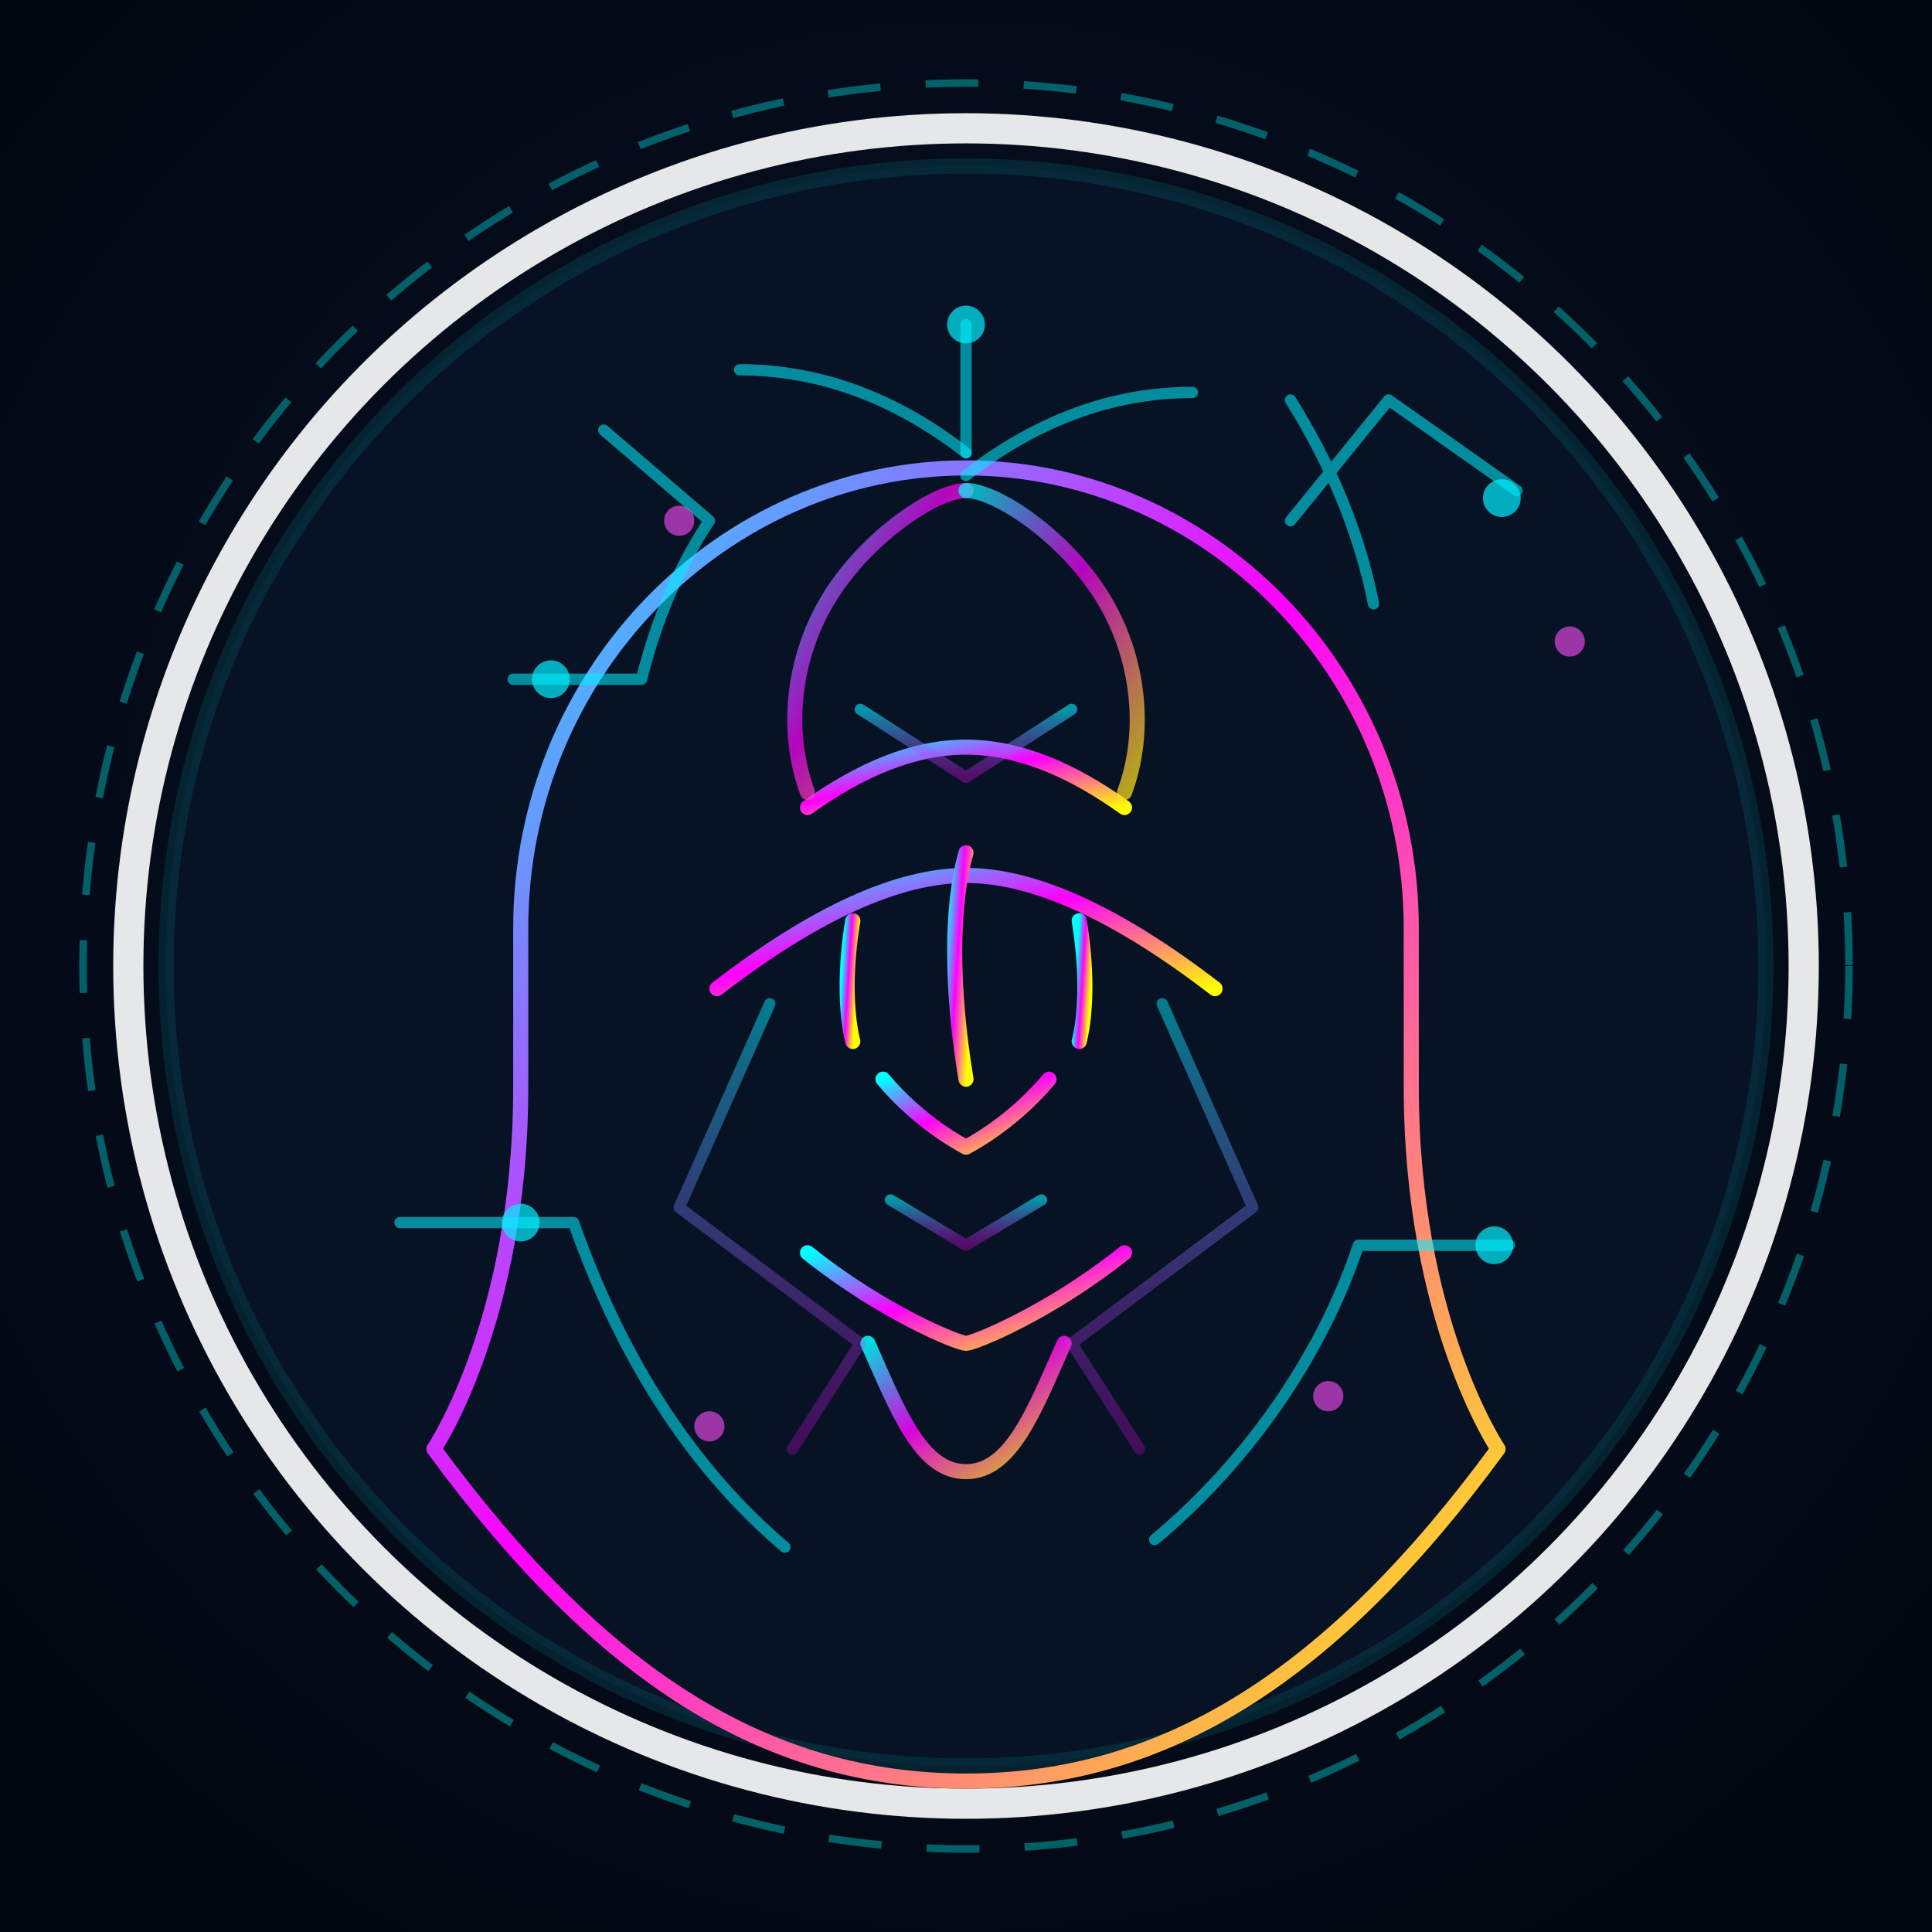 <svg xmlns="http://www.w3.org/2000/svg" viewBox="0 0 512 512" role="img" aria-labelledby="title desc">
  <title id="title">Ilustracion circular de JUAMPI IA</title>
  <desc id="desc">Retrato geometrico neon dentro de un circulo futurista con circuitos.</desc>
  <defs>
    <radialGradient id="bgGradient" cx="50%" cy="45%" r="70%">
      <stop offset="0%" stop-color="#091931"/>
      <stop offset="60%" stop-color="#040b19"/>
      <stop offset="100%" stop-color="#02060f"/>
    </radialGradient>
    <linearGradient id="strokePrimary" x1="0%" y1="0%" x2="100%" y2="100%">
      <stop offset="0%" stop-color="#00ffff"/>
      <stop offset="45%" stop-color="#ff00ff"/>
      <stop offset="100%" stop-color="#ffff00"/>
    </linearGradient>
    <linearGradient id="glowStroke" x1="0%" y1="0%" x2="0%" y2="100%">
      <stop offset="0%" stop-color="#00f0ff" stop-opacity="0.8"/>
      <stop offset="100%" stop-color="#ff00ff" stop-opacity="0.4"/>
    </linearGradient>
    <filter id="softGlow" x="-40%" y="-40%" width="180%" height="180%">
      <feGaussianBlur stdDeviation="12" result="blur"/>
      <feMerge>
        <feMergeNode in="blur"/>
        <feMergeNode in="SourceGraphic"/>
      </feMerge>
    </filter>
  </defs>
  <rect width="512" height="512" fill="url(#bgGradient)"/>
  <g filter="url(#softGlow)">
    <circle cx="256" cy="256" r="212" fill="#071225" stroke="#0ff" stroke-opacity="0.1" stroke-width="4"/>
    <circle cx="256" cy="256" r="222" fill="none" stroke="#fff" stroke-width="8" stroke-opacity="0.9"/>
    <circle cx="256" cy="256" r="234" fill="none" stroke="#0ff" stroke-width="2" stroke-opacity="0.35" stroke-dasharray="14 12"/>
  </g>
  <g stroke="url(#strokePrimary)" stroke-width="4" stroke-linecap="round" stroke-linejoin="round" fill="none">
    <path d="M256 124c-64 0-118 54-118 122v42c0 62-23 96-23 96 44 60 88 88 141 88s97-28 141-88c0 0-23-34-23-96v-42c0-68-54-122-118-122z"/>
    <path d="M190 262c26-20 48-30 66-30s40 10 66 30"/>
    <path d="M214 214c14-10 28-16 42-16s28 6 42 16"/>
    <path d="M214 332c20 16 40 24 42 24s22-8 42-24"/>
    <path d="M256 226c-4 14-4 36 0 60"/>
    <path d="M234 286c10 12 22 18 22 18s12-6 22-18"/>
    <path d="M226 244c-2 12-2 24 0 32"/>
    <path d="M286 244c2 12 2 24 0 32"/>
    <path d="M214 210c-6-16-4-36 6-52 10-16 28-28 36-28" opacity="0.7"/>
    <path d="M298 210c6-16 4-36-6-52s-28-28-36-28" opacity="0.7"/>
    <path d="M230 356c8 18 14 34 26 34s18-16 26-34" opacity="0.85"/>
  </g>
  <g stroke="#00f0ff" stroke-opacity="0.55" stroke-width="3" stroke-linecap="round" fill="none">
    <path d="M170 180h-34m34 0c4-16 10-30 18-42m0 0l-28-24"/>
    <path d="M342 138l26-32m0 0 34 24m-60-24c10 16 18 34 22 54"/>
    <path d="M360 330h40m-40 0c-10 30-30 58-54 78"/>
    <path d="M152 324h-46m46 0c12 34 30 64 56 86"/>
    <path d="M256 120V86m0 40c18-14 38-22 60-22"/>
    <path d="M256 120c-18-14-38-22-60-22"/>
  </g>
  <g fill="#00f0ff" fill-opacity="0.7">
    <circle cx="146" cy="180" r="5"/>
    <circle cx="398" cy="132" r="5"/>
    <circle cx="396" cy="330" r="5"/>
    <circle cx="138" cy="324" r="5"/>
    <circle cx="256" cy="86" r="5"/>
  </g>
  <g fill="#ff4ffd" fill-opacity="0.6">
    <circle cx="180" cy="138" r="4"/>
    <circle cx="416" cy="170" r="4"/>
    <circle cx="352" cy="370" r="4"/>
    <circle cx="188" cy="378" r="4"/>
  </g>
  <g stroke="url(#glowStroke)" stroke-width="3" stroke-linecap="round" stroke-linejoin="round" fill="none">
    <path d="M204 266l-24 54 48 36-18 28" opacity="0.6"/>
    <path d="M308 266l24 54-48 36 18 28" opacity="0.6"/>
    <path d="M228 188l28 18 28-18" opacity="0.75"/>
    <path d="M236 318l20 12 20-12" opacity="0.75"/>
  </g>
</svg>
